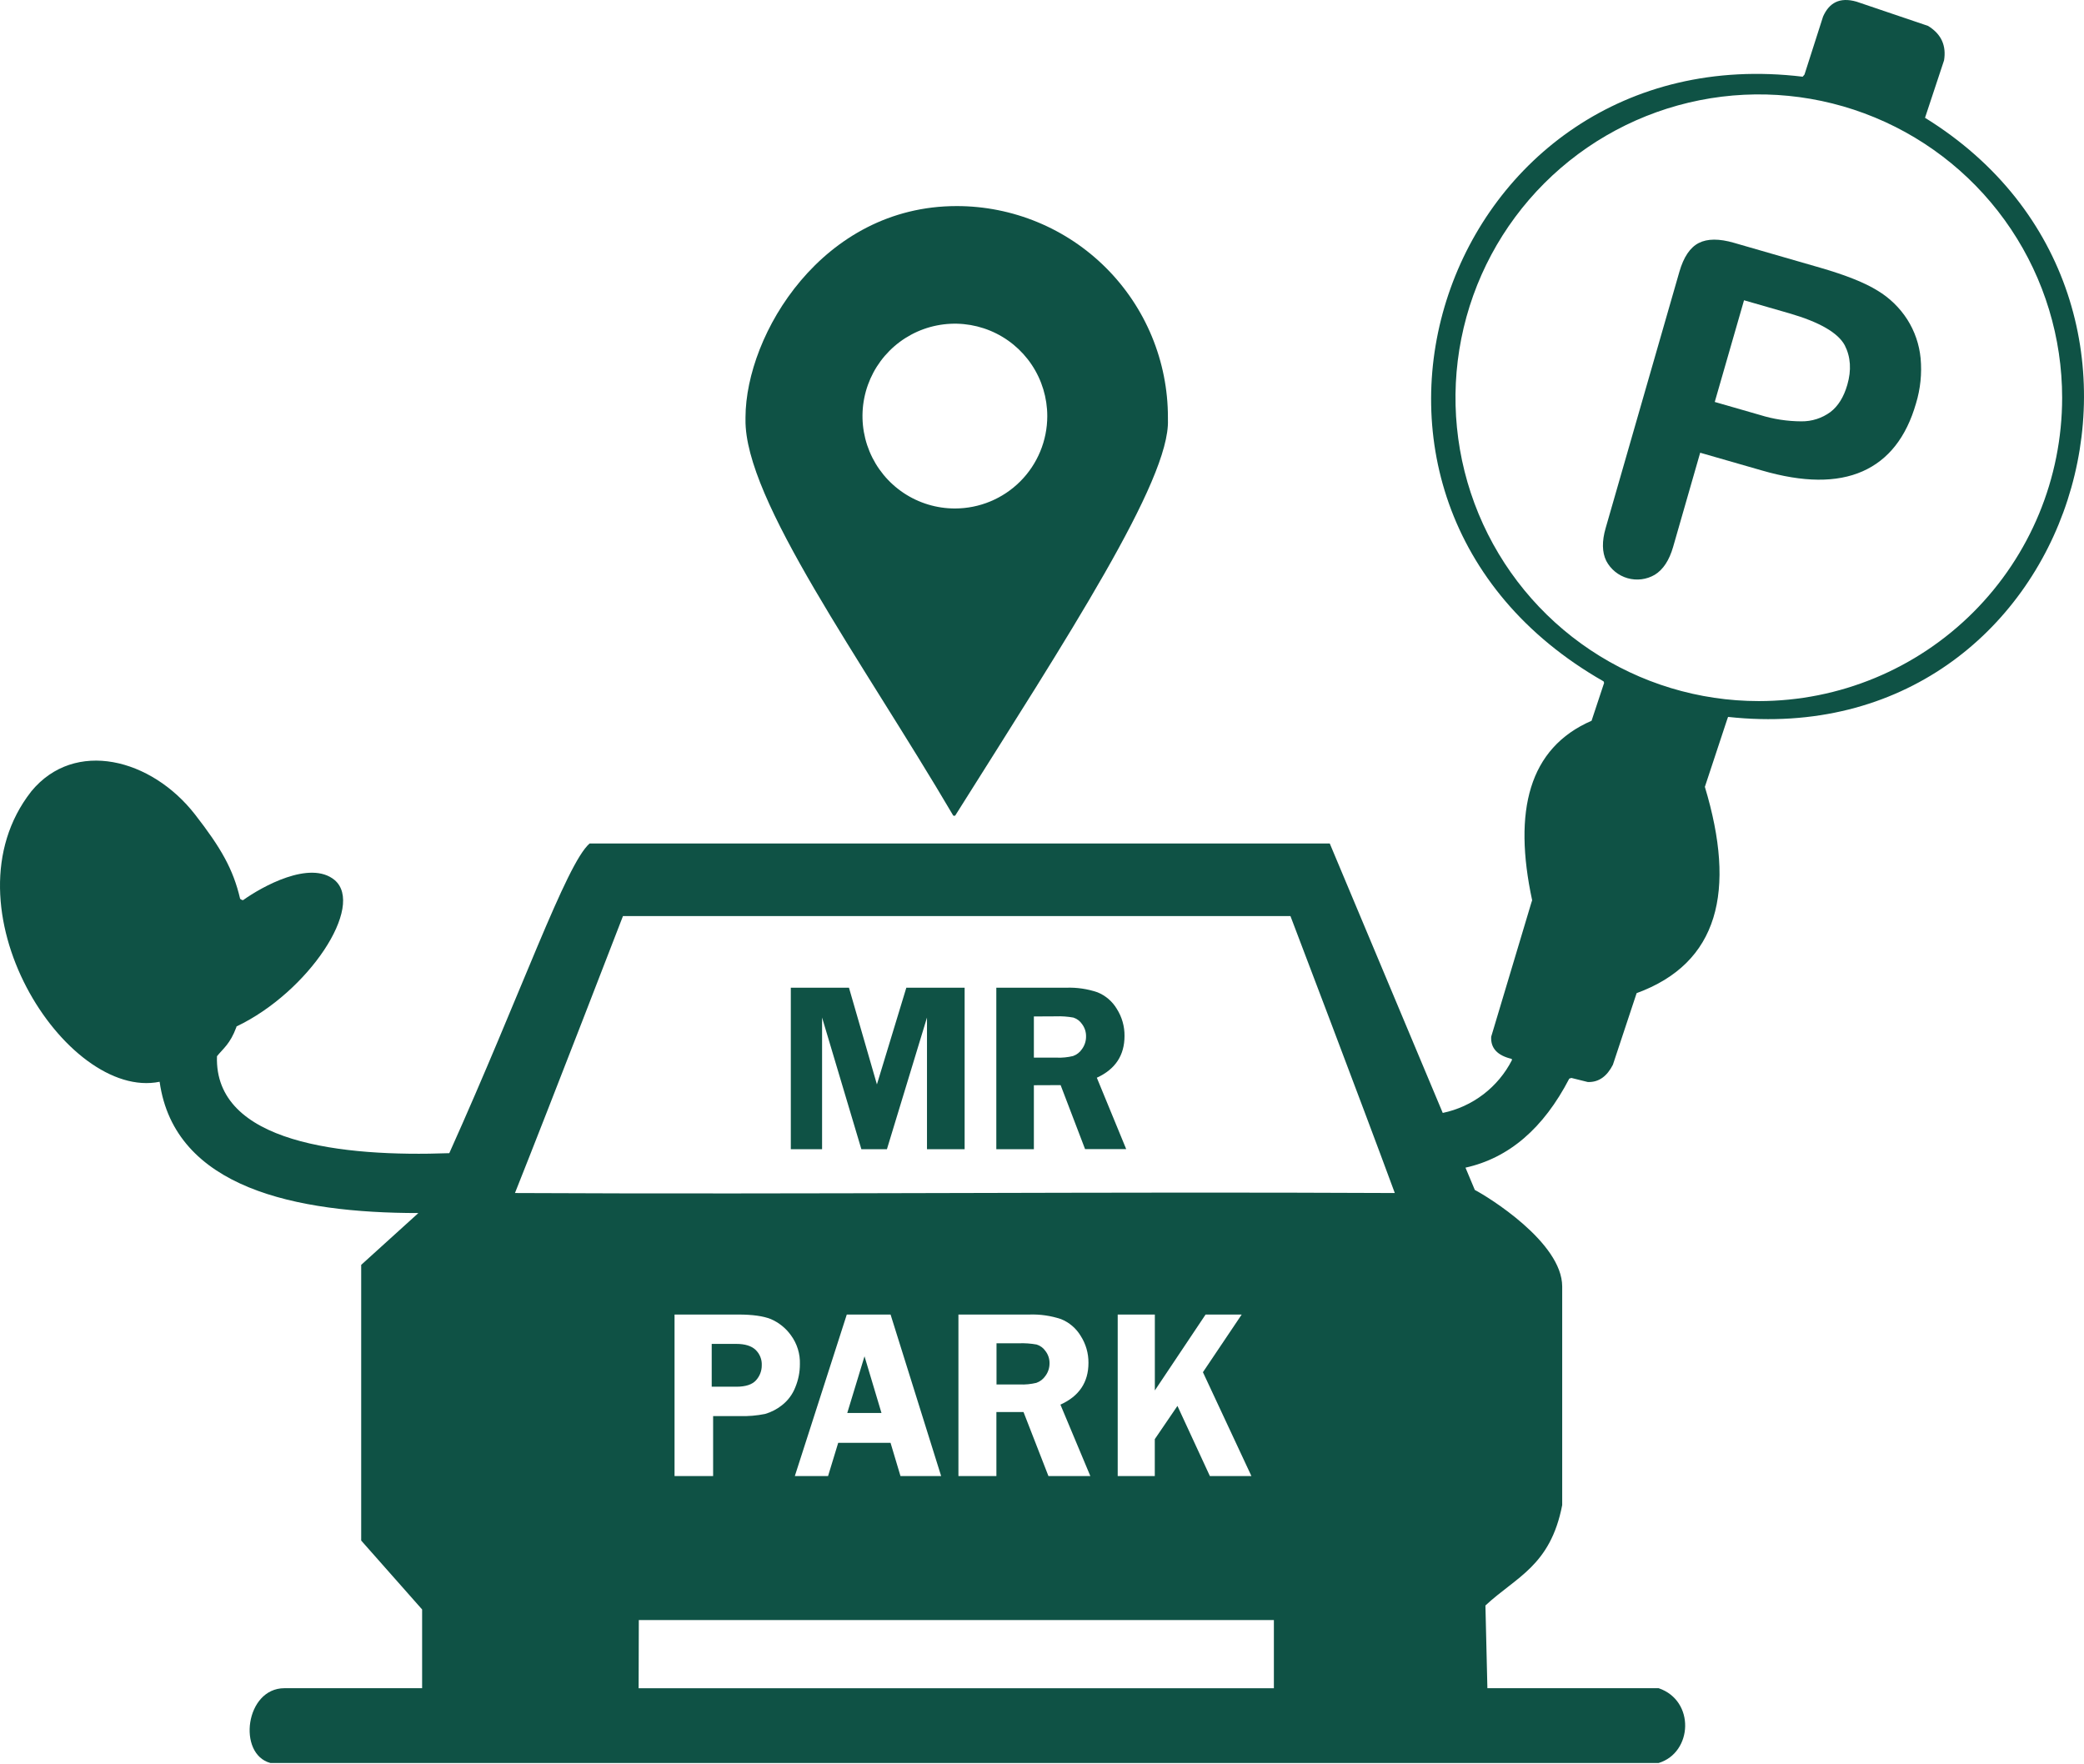 <svg width="1086" height="919" viewBox="0 0 1086 919" fill="none" xmlns="http://www.w3.org/2000/svg">
<path d="M1003.15 61.372L1003.57 60.117L1013.07 31.453C1014.28 23.992 1011.86 17.872 1004.73 13.499L967.474 0.87C958.555 -1.699 953.157 1.577 950.025 8.621L940.341 38.857L939.388 39.969C752.729 17.497 668.428 259.736 835.66 355.064L835.92 355.858L829.786 374.361L829.396 375.573C796.619 389.804 788.436 422.61 798.424 469.126L798.005 470.382L777.078 540.222C776.731 546.226 780.383 550.036 787.758 551.768L787.916 552.346C784.349 559.35 779.256 565.464 773.011 570.238C766.766 575.011 759.529 578.322 751.835 579.927L692.963 439.539H307.234C294.995 450.176 271.931 516.783 234.132 600.897C178.739 602.932 111.526 595.745 113.07 550.383C116.231 546.414 119.925 544.032 123.173 535.243C123.173 535.099 123.173 534.896 123.332 534.824C160.857 516.913 190.372 472.013 174.337 458.547C161.55 448.011 136.451 462.054 126.709 469.025C126.464 469.199 125.266 468.592 125.121 468.304C121.527 452.904 115.134 441.762 101.654 424.443C78.951 395.231 38.943 384.94 16.342 412.319L16.197 412.521C-30.695 472.504 34.325 573.692 83.18 563.69C90.959 619.169 154.376 632.072 218.025 632.101L188.221 659.105V802.754L219.973 838.663V879.695H148.214C127.82 879.695 123.591 914.002 140.896 918.663H864.352C882.061 913.266 883.461 886.204 864.352 879.695H775.1L774.075 836.599C789.951 821.733 807.92 816.09 814.083 784.28V670.391C814.083 647.299 775.115 623.456 768.548 620.064L763.684 608.446C786.257 603.438 804.298 588.038 817.763 562.059L818.875 561.698L827.419 563.82C833.336 564.036 837.522 560.63 840.495 554.843L852.604 518.313L852.878 517.505C895.628 501.889 904.836 464.349 888.426 410.01L888.657 409.332L899.972 375.112L900.521 373.567C1081.87 393.369 1156.76 156.369 1003.15 61.372ZM332.794 879.709L332.895 844.176H663.838V879.709H332.794ZM414.411 722.97C412.967 726.643 410.559 729.859 407.44 732.279C404.849 734.331 401.883 735.861 398.708 736.782C394.36 737.666 389.923 738.039 385.488 737.893H371.618V769.154H351.513V684.983H384.709C392.098 684.983 397.761 685.772 401.696 687.35C405.909 689.163 409.544 692.099 412.203 695.836C415.377 700.172 417.008 705.446 416.836 710.817C416.845 714.989 416.021 719.121 414.411 722.97ZM441.271 684.983H464.089L490.443 769.154H469.256L464.074 751.835H436.797L431.514 769.154H414.195L441.271 684.983ZM568.192 769.154H546.356L533.366 735.786H519.236V769.154H499.449V684.983H536.44C542.017 684.793 547.583 685.594 552.879 687.35C557.161 689.061 560.766 692.128 563.141 696.081C565.846 700.283 567.261 705.185 567.211 710.182C567.211 720.285 562.342 727.535 552.605 731.932L568.192 769.154ZM628.247 684.983H647.067L626.861 715.032L652.133 769.154H630.484L613.583 732.596L601.777 749.916V769.154H582.452V684.983H601.806V724.528L628.247 684.983ZM268.352 621.666C287.114 574.601 324.64 477.339 324.64 477.339H672.469C672.469 477.339 709.402 574.298 726.851 621.666C574.903 620.901 420.329 622.431 268.352 621.666ZM916.556 365.326C885.292 365.329 854.729 356.061 828.733 338.693C802.736 321.325 782.474 296.639 770.509 267.755C758.543 238.871 755.411 207.088 761.51 176.425C767.609 145.761 782.664 117.595 804.771 95.488C826.878 73.381 855.044 58.326 885.707 52.228C916.371 46.129 948.154 49.261 977.038 61.226C1005.92 73.192 1030.61 93.454 1047.98 119.45C1065.34 145.446 1074.61 176.009 1074.61 207.273C1074.6 249.19 1057.95 289.389 1028.31 319.029C998.672 348.669 958.473 365.322 916.556 365.326Z" fill="#0F5245"/>
<path d="M918.115 245.144L885.987 235.907L871.886 284.979C869.866 291.983 866.681 296.823 862.332 299.498C860.211 300.739 857.861 301.537 855.423 301.845C852.985 302.153 850.511 301.964 848.148 301.29C845.785 300.615 843.583 299.47 841.675 297.921C839.767 296.373 838.192 294.455 837.046 292.282C834.833 287.769 834.732 282.049 836.743 275.121L875.148 141.618C877.371 133.921 880.739 128.922 885.251 126.622C889.764 124.323 895.869 124.289 903.566 126.521L948.568 139.511C961.875 143.36 971.814 147.329 978.386 151.418C984.661 155.179 989.981 160.341 993.93 166.5C997.801 172.595 1000.17 179.519 1000.86 186.706C1001.58 194.615 1000.77 202.589 998.462 210.188C993.381 227.825 984.101 239.626 970.621 245.592C957.141 251.557 939.639 251.408 918.115 245.144ZM932.461 163.267L908.834 156.469L893.579 209.452L917.205 216.25C924.168 218.419 931.417 219.533 938.71 219.555C944.149 219.625 949.464 217.923 953.85 214.705C957.891 211.617 960.831 206.878 962.668 200.489C964.872 192.849 964.42 185.984 961.312 179.894C957.752 173.36 948.135 167.818 932.461 163.267Z" fill="#0F5245"/>
<path d="M450.507 706.747L441.516 736.291H459.355L450.507 706.747Z" fill="#0F5245"/>
<path d="M540.208 700.613C537.157 700.064 534.055 699.846 530.957 699.963H519.295V721.425H531.39C534.301 721.548 537.215 721.266 540.049 720.588C542.002 719.91 543.679 718.612 544.826 716.893C546.222 714.991 546.957 712.685 546.919 710.326C546.95 708.053 546.212 705.836 544.826 704.034C543.721 702.401 542.092 701.194 540.208 700.613Z" fill="#0F5245"/>
<path d="M383.641 700.281H370.883V722.594H383.699C388.587 722.594 392.022 721.464 394.004 719.203C395.929 717.077 396.986 714.306 396.963 711.438C397.036 709.922 396.778 708.409 396.207 707.003C395.637 705.598 394.767 704.333 393.658 703.298C391.464 701.277 388.13 700.281 383.641 700.281Z" fill="#0F5245"/>
<path d="M448.876 598.848L428.396 530.22V598.848H412.102V514.676H442.41L456.973 565.061L472.301 514.676H502.682V598.848H483.067V530.22L462.183 598.848H448.876Z" fill="#0F5245"/>
<path d="M538.764 565.494V598.848H519.193V514.676H555.679C561.181 514.485 566.673 515.291 571.887 517.057C576.114 518.758 579.663 521.801 581.99 525.717C584.665 529.93 586.059 534.828 586.003 539.818C586.003 549.93 581.192 557.185 571.57 561.582L586.883 598.79H565.45L552.706 565.436L538.764 565.494ZM538.764 529.657V551.119H550.686C553.54 551.237 556.396 550.955 559.172 550.282C561.108 549.602 562.767 548.303 563.892 546.587C565.278 544.66 566.002 542.335 565.955 539.962C565.975 537.695 565.25 535.484 563.892 533.669C562.816 532.058 561.23 530.853 559.389 530.249C556.381 529.7 553.322 529.482 550.267 529.599L538.764 529.657Z" fill="#0F5245"/>
<path d="M498.525 107.384C428.482 107.384 388.648 174.265 388.489 217.419C388.489 217.794 388.489 218.17 388.489 218.574C387.854 260.515 448.963 343.691 496.735 424.962C496.836 425.135 497.687 425.135 497.788 424.962C556.025 332.39 609.873 250.181 608.618 218.732C608.618 218.285 608.618 217.881 608.618 217.477C608.625 203.017 605.783 188.698 600.253 175.337C594.723 161.977 586.614 149.837 576.389 139.612C566.164 129.388 554.025 121.279 540.664 115.749C527.304 110.219 512.984 107.376 498.525 107.384ZM497.644 264.961C488.119 264.969 478.805 262.152 470.881 256.866C462.958 251.58 456.78 244.063 453.129 235.265C449.479 226.467 448.52 216.784 450.374 207.441C452.228 198.098 456.812 189.515 463.545 182.778C470.278 176.04 478.859 171.451 488.201 169.592C497.542 167.732 507.226 168.685 516.026 172.33C524.826 175.975 532.347 182.149 537.638 190.07C542.929 197.99 545.751 207.302 545.749 216.827C545.749 229.588 540.681 241.827 531.661 250.852C522.64 259.878 510.405 264.953 497.644 264.961Z" fill="#0F5245"/>
</svg>
